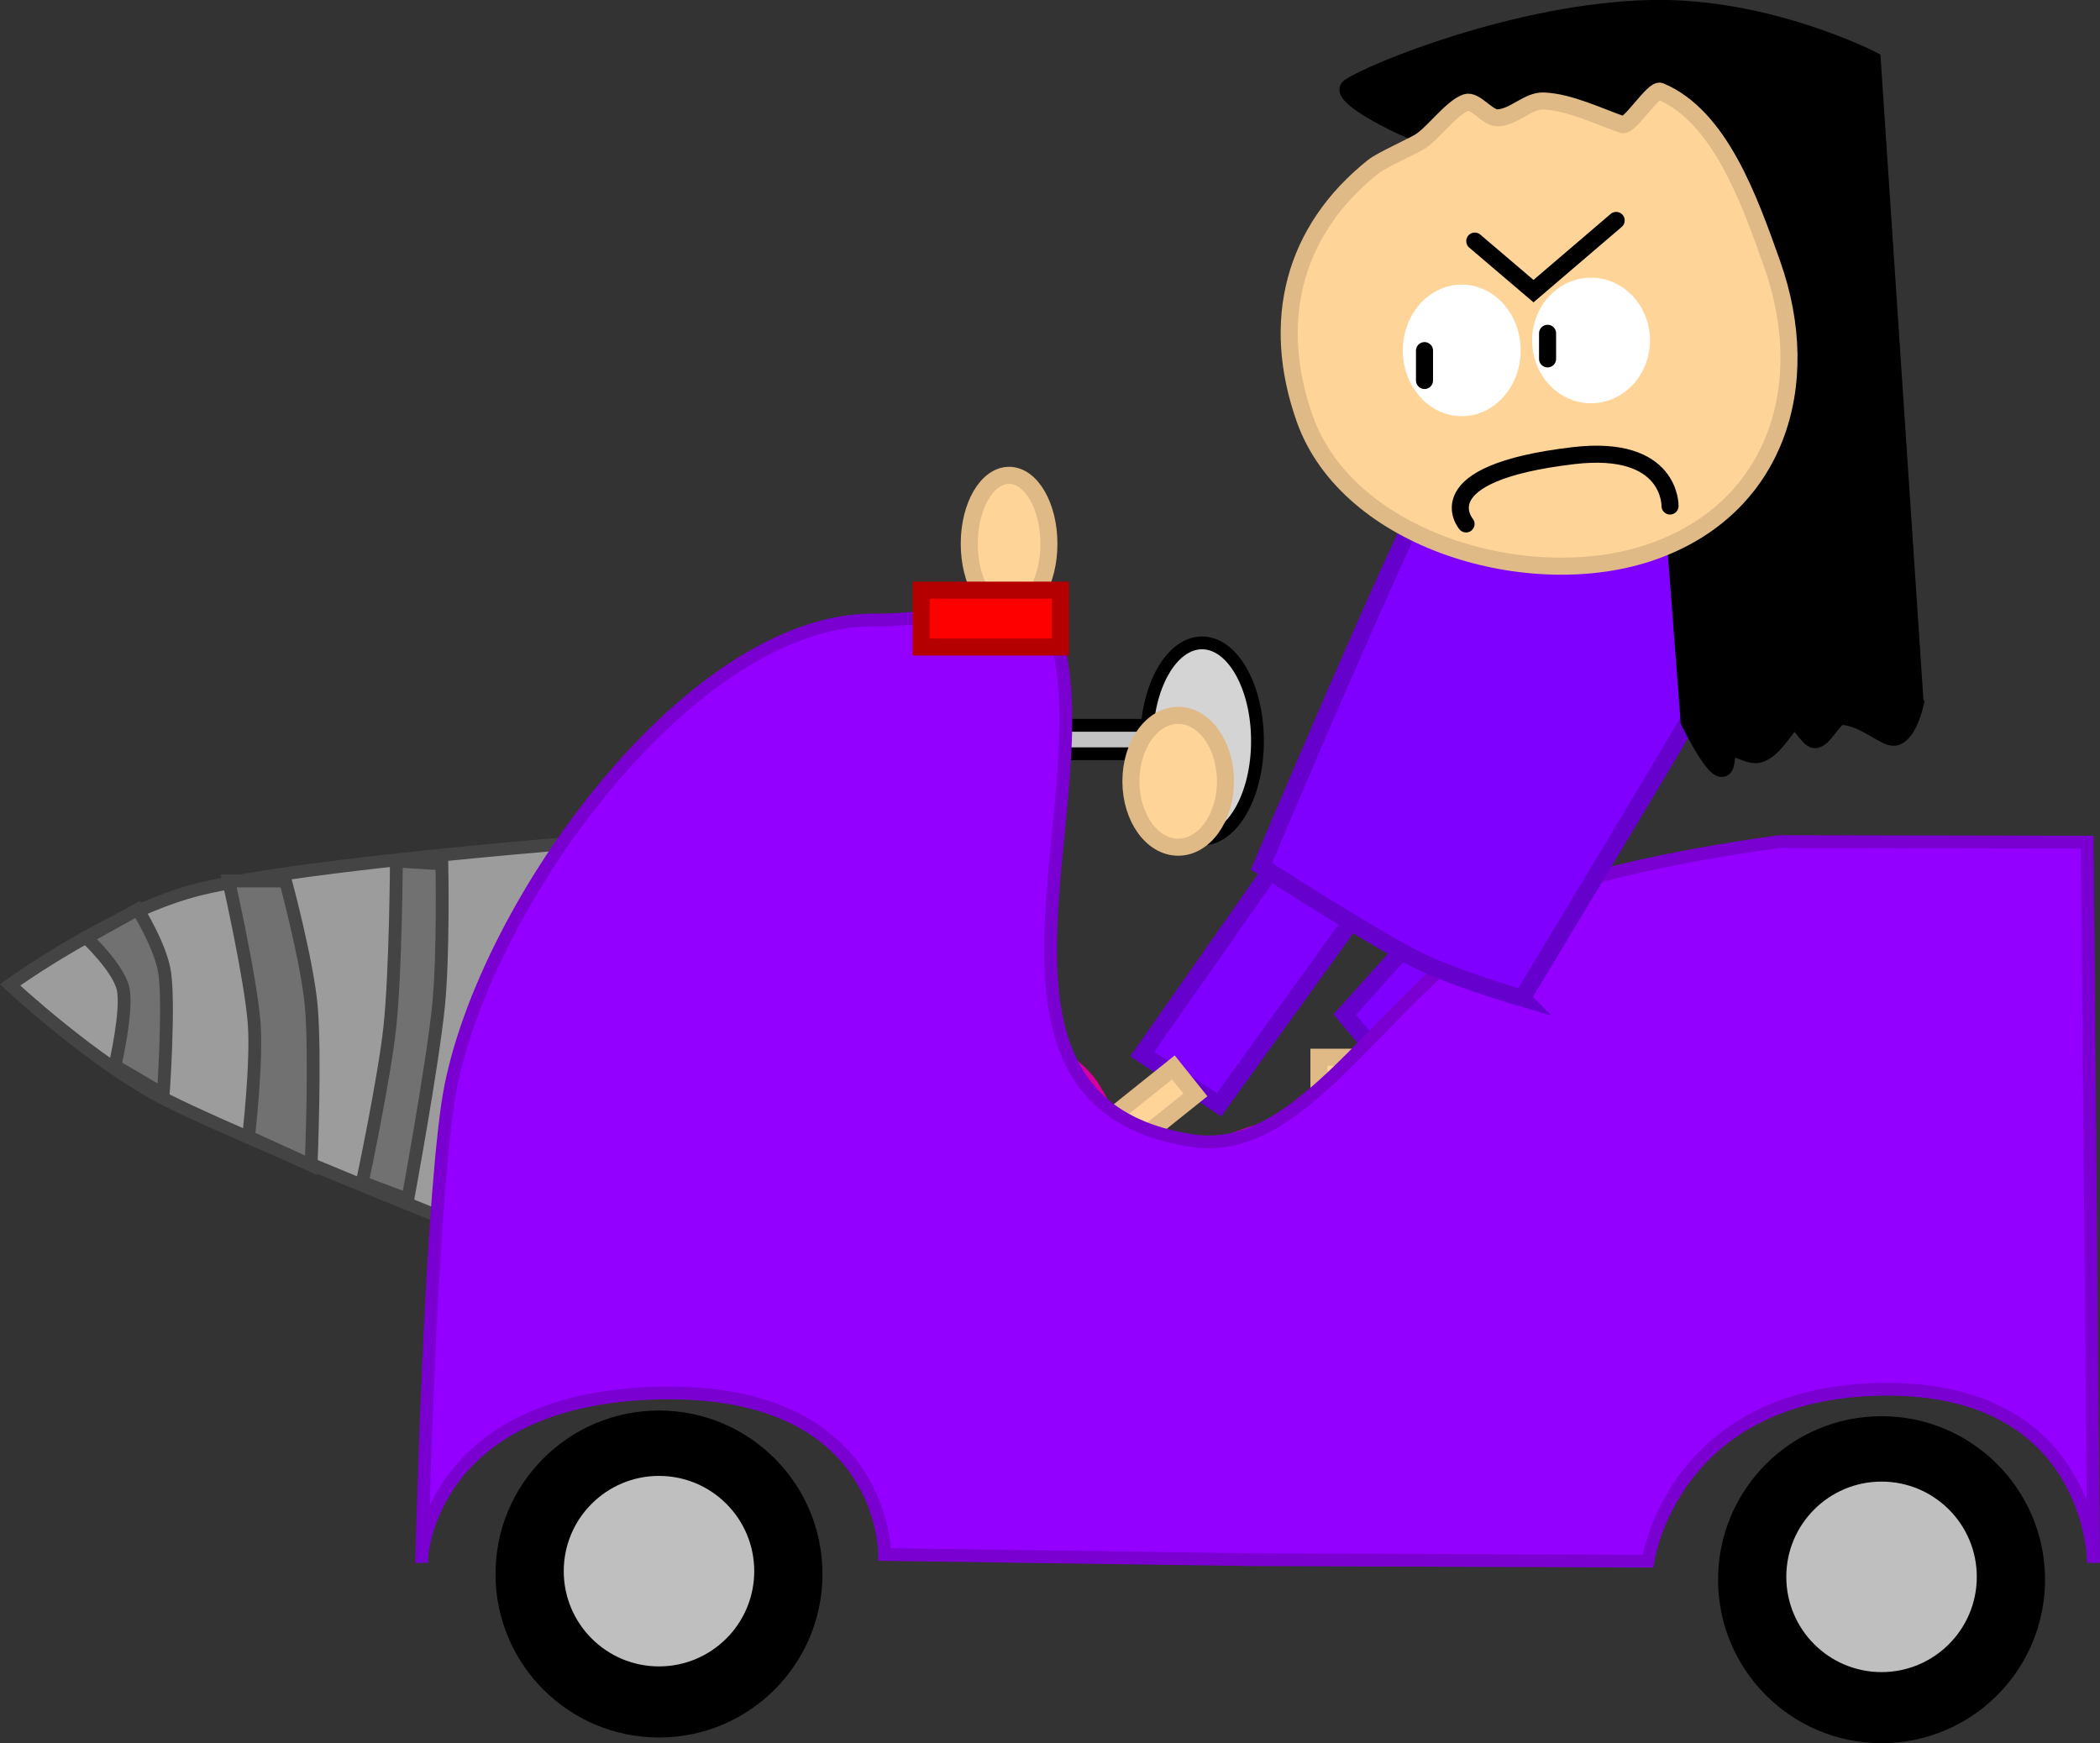 <svg version="1.1" xmlns="http://www.w3.org/2000/svg" xmlns:xlink="http://www.w3.org/1999/xlink" width="246.206" height="204.371" viewBox="0,0,246.206,204.371"><rect x="0" y="0" width="246.206" height="204.371" fill="#333333" stroke="none"/><g transform="translate(-146.898,-93.028)"><g data-paper-data="{&quot;isPaintingLayer&quot;:true}" fill-rule="nonzero" stroke-linejoin="miter" stroke-miterlimit="10" stroke-dasharray="" stroke-dashoffset="0" style="mix-blend-mode: normal"><g stroke="#444444" stroke-width="1.5" stroke-linecap="round"><path d="M217.64,243.264c0,0 -38.288,-14.805 -51.132,-21.224c-8.474,-4.236 -18.432,-13.546 -18.432,-13.546c0,0 12.2,-8.809 22.358,-11.256c12.77,-3.076 48.233,-5.746 48.233,-5.746z" fill="#9c9c9c"/><path d="M180.372,196.312c0,0 2.544,9.415 3.017,14.665c0.522,5.805 -0.017,18.668 -0.017,18.668l-7.333,-3.333c0,0 1.014,-8.73 0.654,-13.358c-0.411,-5.284 -2.987,-16.642 -2.987,-16.642z" fill="#717171"/><path d="M198.705,194.312c0,0 0.215,10.662 -0.402,16.728c-0.705,6.93 -3.598,22.606 -3.598,22.606l-5.333,-2c0,0 2.588,-12.151 3.238,-18.273c0.682,-6.42 0.762,-19.394 0.762,-19.394z" fill="#717171"/><path d="M160.372,217.979c0,0 1.519,-6.496 0.957,-9.027c-0.548,-2.467 -4.29,-5.973 -4.29,-5.973l6,-3.333c0,0 2.742,4.361 3.177,7.504c0.541,3.91 -0.177,14.163 -0.177,14.163z" fill="#717171"/></g><path d="M310.227,194.26l-20.407,28.293l-9.005,-5.948l18.251,-26.045z" data-paper-data="{&quot;index&quot;:null}" fill="#7f00ff" stroke="#6600cc" stroke-width="2" stroke-linecap="round"/><path d="M301.531,227.771v-10.792h7v10.792z" data-paper-data="{&quot;index&quot;:null}" fill="#ffd499" stroke="#dfba86" stroke-width="2" stroke-linecap="butt"/><path d="M277.637,223.642l6.83,-5.469l2.583,3.225l-6.83,5.469z" data-paper-data="{&quot;index&quot;:null}" fill="#ffd499" stroke="#dfba86" stroke-width="2" stroke-linecap="butt"/><path d="M256.066,220.192l9.875,-6.156c0,0 6.158,2.897 8.456,5.932c2.719,3.591 4.9,11.707 4.9,11.707l-9.239,6.996z" data-paper-data="{&quot;index&quot;:null}" fill="#ff00bf" stroke="#d5009f" stroke-width="2" stroke-linecap="butt"/><path d="M287.019,240.021l1.054,-11.589c0,0 6.027,-3.161 9.833,-3.161c4.504,0 12.292,3.161 12.292,3.161v11.589z" data-paper-data="{&quot;index&quot;:null}" fill="#ff00bf" stroke="#d5009f" stroke-width="2" stroke-linecap="butt"/><path d="M332.916,191.722l-20.021,30.185l-8.336,-9.925l16.991,-18.925z" data-paper-data="{&quot;index&quot;:null}" fill="#7f00ff" stroke="#6600cc" stroke-width="2" stroke-linecap="round"/><g stroke="#000000" stroke-width="1.5" stroke-linecap="butt"><path d="M264.992,181.399v-3.333h20v3.333z" fill="#c3c3c3"/><path d="M294.325,179.899c0,6.351 -2.91,11.5 -6.5,11.5c-3.59,0 -6.5,-5.149 -6.5,-11.5c0,-6.351 2.91,-11.5 6.5,-11.5c3.59,0 6.5,5.149 6.5,11.5z" fill="#d4d4d4"/></g><path d="M196.354,275.511c0,0 0.904,-38.285 3.035,-53.017c3.161,-21.847 28.061,-57.046 50.134,-56.781c10.648,0.128 19.138,-5.015 21.215,2.189c5.495,19.052 -12.56,54.526 15.949,58.859c13.854,2.106 22.879,-18.905 40.256,-28.263c7.601,-4.094 28.62,-6.8 28.62,-6.8l36.041,0.063l0.75,84.5c0,0 -0.038,-20.524 -24.498,-20.356c-24.925,0.171 -27.751,20.156 -27.751,20.156l-46.753,-0.179l-42.744,-0.605c0,0 0.221,-19.441 -26.259,-18.931c-27.011,0.521 -27.996,19.165 -27.996,19.165z" fill="#9300ff" stroke="#7a00d2" stroke-width="1.5" stroke-linecap="butt"/><g stroke="none" stroke-linecap="butt"><path d="M204.992,277.566c0,-10.585 8.581,-19.167 19.167,-19.167c10.585,0 19.167,8.581 19.167,19.167c0,10.585 -8.581,19.167 -19.167,19.167c-10.585,0 -19.167,-8.581 -19.167,-19.167z" fill="#000000" stroke-width="NaN"/><path d="M212.992,277.232c0,-6.167 4.999,-11.167 11.167,-11.167c6.167,0 11.167,4.999 11.167,11.167c0,6.167 -4.999,11.167 -11.167,11.167c-6.167,0 -11.167,-4.999 -11.167,-11.167z" fill="#bfbfbf" stroke-width="0"/></g><g stroke="none" stroke-linecap="butt"><path d="M348.325,278.232c0,-10.585 8.581,-19.167 19.167,-19.167c10.585,0 19.167,8.581 19.167,19.167c0,10.585 -8.581,19.167 -19.167,19.167c-10.585,0 -19.167,-8.581 -19.167,-19.167z" fill="#000000" stroke-width="NaN"/><path d="M356.325,277.899c0,-6.167 4.999,-11.167 11.167,-11.167c6.167,0 11.167,4.999 11.167,11.167c0,6.167 -4.999,11.167 -11.167,11.167c-6.167,0 -11.167,-4.999 -11.167,-11.167z" fill="#bfbfbf" stroke-width="0"/></g><path d="M325.352,210.054c0,0 -8.065,-2.342 -12.437,-4.554c-5.537,-2.802 -18.123,-10.909 -18.123,-10.909c0,0 13.853,-32.875 18.943,-42.934c2.998,-5.925 8.8,-11.894 8.8,-11.894l32.155,18.357c0,0 -3.261,7.963 -5.895,12.624c-5.226,9.252 -23.443,39.31 -23.443,39.31z" data-paper-data="{&quot;index&quot;:null}" fill="#7f00ff" stroke="#6600cc" stroke-width="2" stroke-linecap="butt"/><path d="M371.435,175.566c0,0 -0.825,3.772 -2.486,3.898c-1.119,0.085 -3.461,-2.272 -6.057,-2.449c-1.018,-0.069 -2.114,2.746 -3.219,2.73c-0.839,-0.012 -2.068,-2.788 -2.696,-2.103c-0.994,1.085 -2.422,3.644 -4.074,3.849c-1.577,0.195 -3.398,-2.005 -3.617,0.611c-0.324,3.885 -4.355,-4.525 -4.355,-4.525l-4.499,-59.293c0,0 -18.064,-5.521 -28.297,-10.054c-4.393,-1.946 -8.023,-4.294 -7.042,-4.984c2.54,-1.783 19.835,-8.868 35.322,-9.218c13.726,-0.31 25.984,6.021 25.984,6.021l5.034,75.516z" data-paper-data="{&quot;index&quot;:null}" fill="#000000" stroke="#000000" stroke-width="2" stroke-linecap="butt"/><path d="M354.66,123.971c5.075,14.311 0.391,28.62 -13.92,33.695c-14.311,5.075 -35.784,-1.195 -40.859,-15.505c-4.072,-11.482 -1.368,-22.137 8.058,-29.624c0.896,-0.711 4.407,-2.282 5.401,-2.885c1.583,-0.961 3.702,-3.986 5.439,-4.602c1.031,-0.366 2.54,1.822 3.657,1.797c1.965,-0.044 3.584,-2.058 5.451,-1.979c3.041,0.13 6.414,1.8 9.236,2.773c0.826,0.284 3.632,-4.243 4.421,-3.911c6.966,2.932 10.406,12.598 13.116,20.241z" data-paper-data="{&quot;index&quot;:null}" fill="#ffd499" stroke="#dfba86" stroke-width="2" stroke-linecap="butt"/><path d="M269.871,156.778c0,4.43 -2.089,8.021 -4.667,8.021c-2.577,0 -4.667,-3.591 -4.667,-8.021c0,-4.43 2.089,-8.021 4.667,-8.021c2.577,0 4.667,3.591 4.667,8.021z" data-paper-data="{&quot;index&quot;:null}" fill="#ffd499" stroke="#dfba86" stroke-width="2" stroke-linecap="butt"/><path d="M290.572,184.625c0,4.269 -2.481,7.729 -5.542,7.729c-3.061,0 -5.542,-3.46 -5.542,-7.729c0,-4.269 2.481,-7.729 5.542,-7.729c3.061,0 5.542,3.46 5.542,7.729z" data-paper-data="{&quot;index&quot;:null}" fill="#ffd499" stroke="#dfba86" stroke-width="2" stroke-linecap="butt"/><path d="M254.896,168.886v-6.667h16.333v6.667z" fill="#ff0000" stroke="#b40000" stroke-width="2" stroke-linecap="butt"/><path d="M318.274,126.396c3.815,0 6.908,3.453 6.908,7.713c0,4.26 -3.093,7.713 -6.908,7.713c-3.815,0 -6.908,-3.453 -6.908,-7.713c0,-4.26 3.093,-7.713 6.908,-7.713z" fill="#ffffff" stroke="none" stroke-width="0" stroke-linecap="butt"/><path d="M333.433,125.583c3.815,0 6.908,3.296 6.908,7.361c0,4.066 -3.093,7.361 -6.908,7.361c-3.815,0 -6.908,-3.296 -6.908,-7.361c0,-4.066 3.093,-7.361 6.908,-7.361z" fill="#ffffff" stroke="none" stroke-width="0" stroke-linecap="butt"/><path d="M313.908,137.636v-3.5" fill="none" stroke="#000000" stroke-width="2" stroke-linecap="round"/><path d="M328.337,135.105v-3" fill="none" stroke="#000000" stroke-width="2" stroke-linecap="round"/><path d="M318.779,154.456c0,0 -5.075,-5.941 12.618,-8.012c11.485,-1.344 11.297,5.908 11.297,5.908" fill="none" stroke="#000000" stroke-width="2" stroke-linecap="round"/><path d="M336.38,118.871l-9.693,8.29l-6.887,-5.867" fill="none" stroke="#000000" stroke-width="2" stroke-linecap="round"/></g></g></svg>